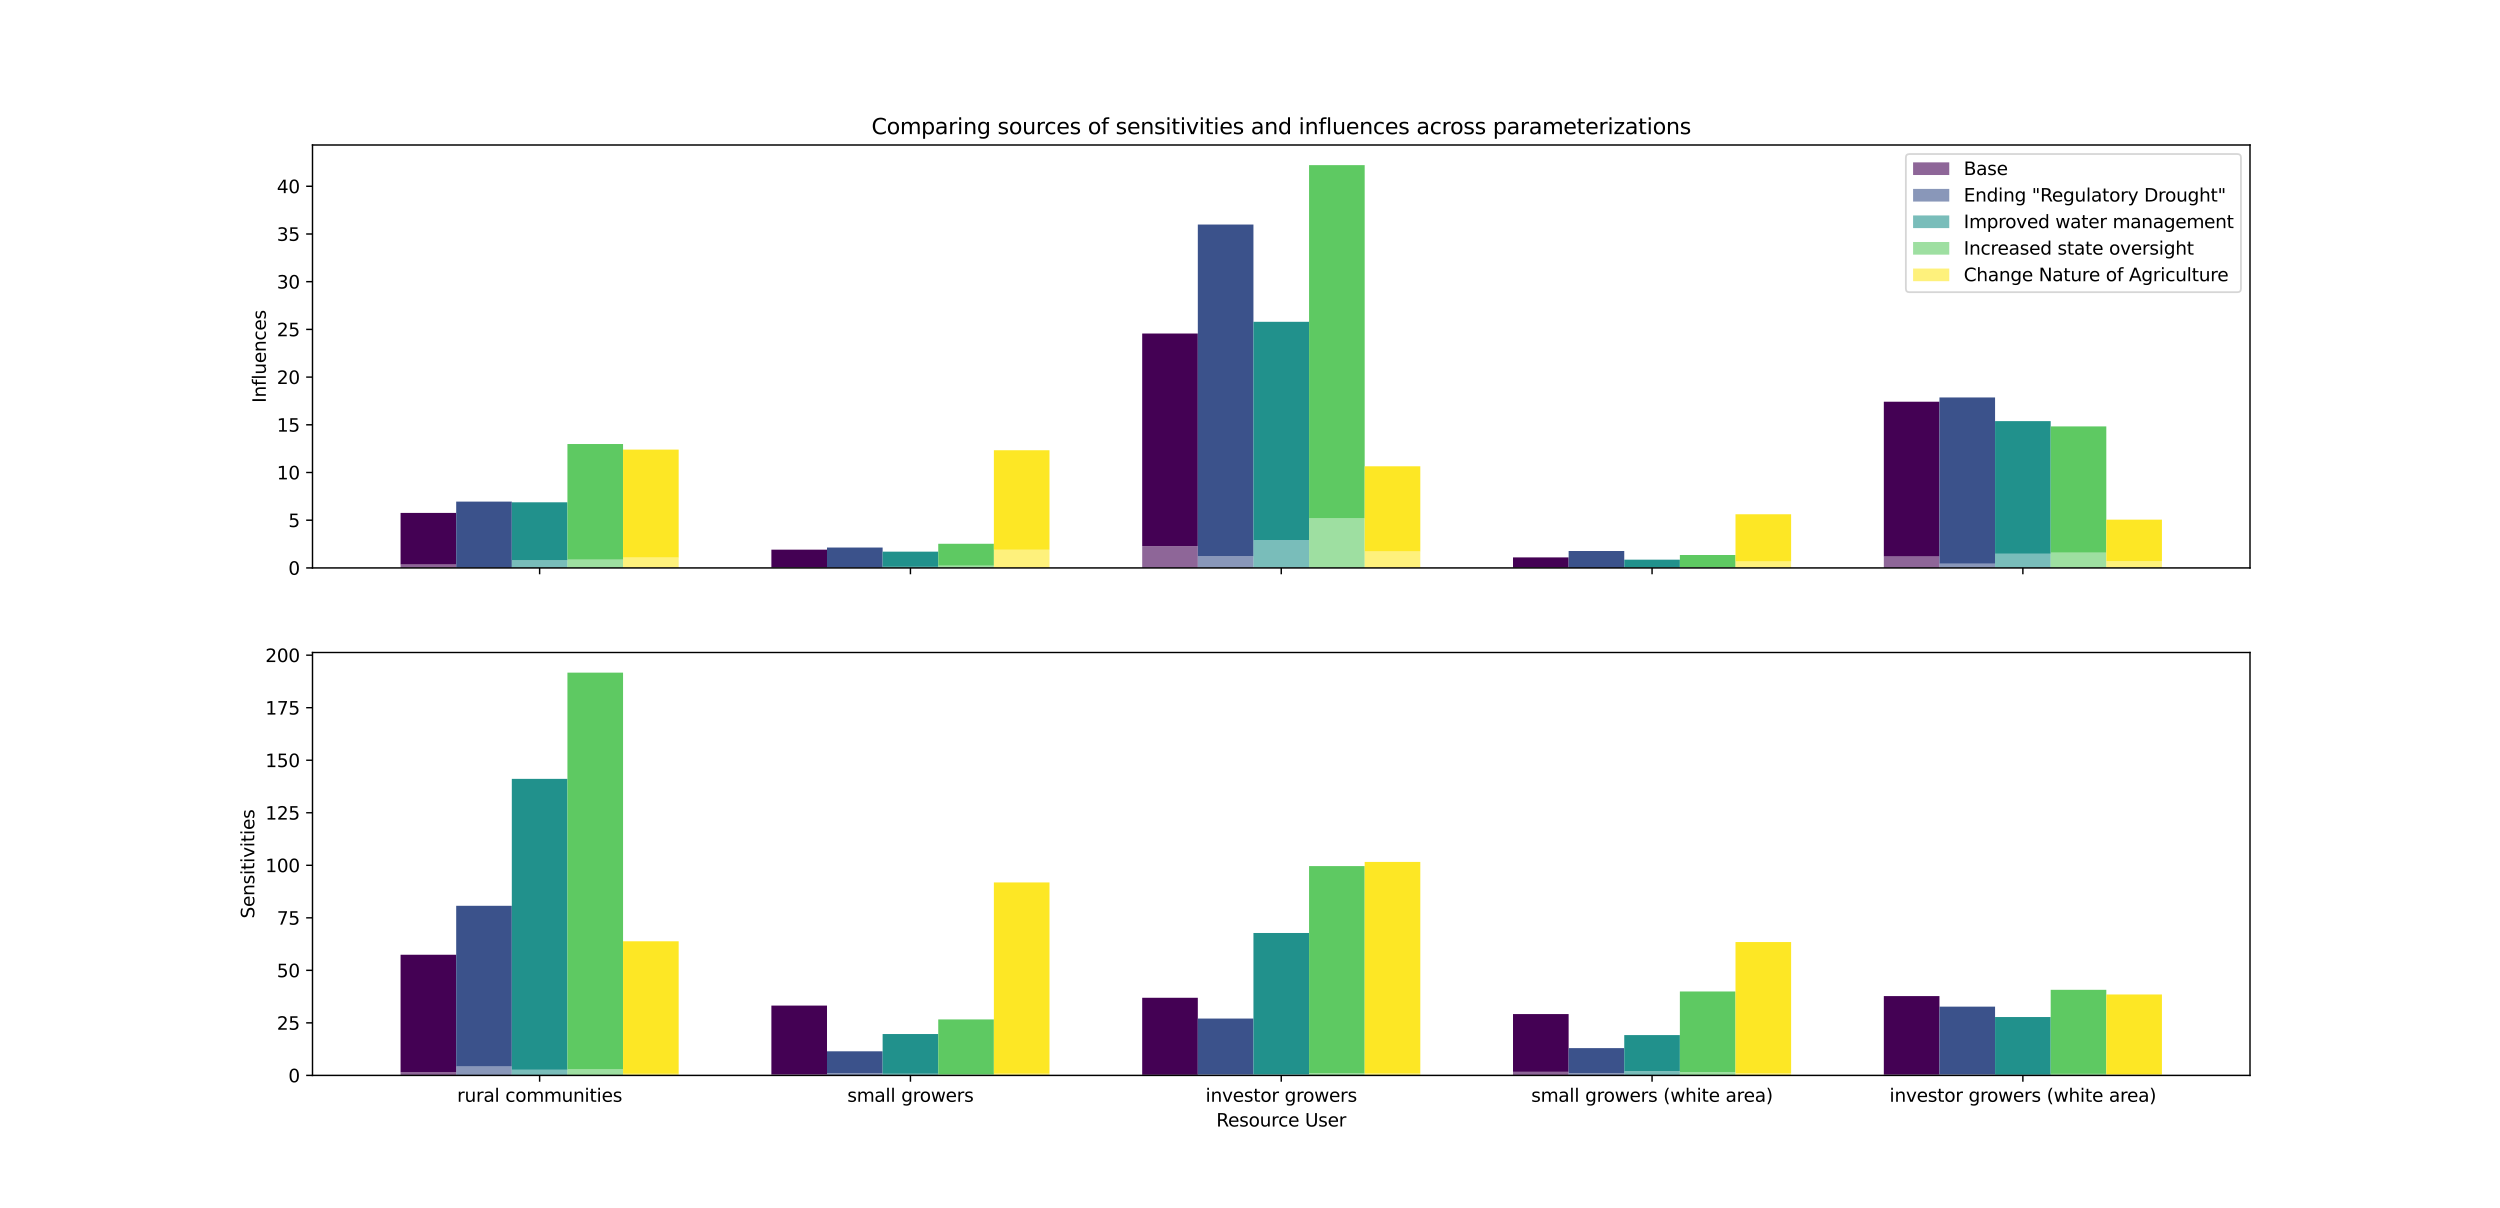 <?xml version="1.0" encoding="utf-8" standalone="no"?>
<!DOCTYPE svg PUBLIC "-//W3C//DTD SVG 1.1//EN"
  "http://www.w3.org/Graphics/SVG/1.1/DTD/svg11.dtd">
<svg xmlns:xlink="http://www.w3.org/1999/xlink" width="1382.4pt" height="668.16pt" viewBox="0 0 1382.4 668.16" xmlns="http://www.w3.org/2000/svg" version="1.1">
 <defs>
  <style type="text/css">*{stroke-linejoin: round; stroke-linecap: butt}</style>
 </defs>
 <g id="figure_1">
  <g id="patch_1">
   <path d="M 0 668.16 
L 1382.4 668.16 
L 1382.4 0 
L 0 0 
z
" style="fill: #ffffff"/>
  </g>
  <g id="axes_1">
   <g id="patch_2">
    <path d="M 172.8 314.035 
L 1244.16 314.035 
L 1244.16 80.179 
L 172.8 80.179 
z
" style="fill: #ffffff"/>
   </g>
   <g id="patch_3">
    <path d="M 221.498 314.035 
L 252.255 314.035 
L 252.255 312.161 
L 221.498 312.161 
z
" clip-path="url(#p54dbe2c143)" style="fill: #440154; fill-opacity: 0.6"/>
   </g>
   <g id="patch_4">
    <path d="M 426.543 314.035 
L 457.3 314.035 
L 457.3 313.557 
L 426.543 313.557 
z
" clip-path="url(#p54dbe2c143)" style="fill: #440154; fill-opacity: 0.6"/>
   </g>
   <g id="patch_5">
    <path d="M 631.588 314.035 
L 662.345 314.035 
L 662.345 301.988 
L 631.588 301.988 
z
" clip-path="url(#p54dbe2c143)" style="fill: #440154; fill-opacity: 0.6"/>
   </g>
   <g id="patch_6">
    <path d="M 836.633 314.035 
L 867.39 314.035 
L 867.39 313.872 
L 836.633 313.872 
z
" clip-path="url(#p54dbe2c143)" style="fill: #440154; fill-opacity: 0.6"/>
   </g>
   <g id="patch_7">
    <path d="M 1041.678 314.035 
L 1072.435 314.035 
L 1072.435 307.716 
L 1041.678 307.716 
z
" clip-path="url(#p54dbe2c143)" style="fill: #440154; fill-opacity: 0.6"/>
   </g>
   <g id="patch_8">
    <path d="M 221.498 312.161 
L 252.255 312.161 
L 252.255 283.621 
L 221.498 283.621 
z
" clip-path="url(#p54dbe2c143)" style="fill: #440154"/>
   </g>
   <g id="patch_9">
    <path d="M 426.543 313.557 
L 457.3 313.557 
L 457.3 303.928 
L 426.543 303.928 
z
" clip-path="url(#p54dbe2c143)" style="fill: #440154"/>
   </g>
   <g id="patch_10">
    <path d="M 631.588 301.988 
L 662.345 301.988 
L 662.345 184.424 
L 631.588 184.424 
z
" clip-path="url(#p54dbe2c143)" style="fill: #440154"/>
   </g>
   <g id="patch_11">
    <path d="M 836.633 313.872 
L 867.39 313.872 
L 867.39 308.217 
L 836.633 308.217 
z
" clip-path="url(#p54dbe2c143)" style="fill: #440154"/>
   </g>
   <g id="patch_12">
    <path d="M 1041.678 307.716 
L 1072.435 307.716 
L 1072.435 222.134 
L 1041.678 222.134 
z
" clip-path="url(#p54dbe2c143)" style="fill: #440154"/>
   </g>
   <g id="patch_13">
    <path d="M 252.255 314.035 
L 283.012 314.035 
L 283.012 313.939 
L 252.255 313.939 
z
" clip-path="url(#p54dbe2c143)" style="fill: #3b528b; fill-opacity: 0.6"/>
   </g>
   <g id="patch_14">
    <path d="M 457.3 314.035 
L 488.057 314.035 
L 488.057 313.875 
L 457.3 313.875 
z
" clip-path="url(#p54dbe2c143)" style="fill: #3b528b; fill-opacity: 0.6"/>
   </g>
   <g id="patch_15">
    <path d="M 662.345 314.035 
L 693.102 314.035 
L 693.102 307.653 
L 662.345 307.653 
z
" clip-path="url(#p54dbe2c143)" style="fill: #3b528b; fill-opacity: 0.6"/>
   </g>
   <g id="patch_16">
    <path d="M 867.39 314.035 
L 898.147 314.035 
L 898.147 314.005 
L 867.39 314.005 
z
" clip-path="url(#p54dbe2c143)" style="fill: #3b528b; fill-opacity: 0.6"/>
   </g>
   <g id="patch_17">
    <path d="M 1072.435 314.035 
L 1103.192 314.035 
L 1103.192 311.711 
L 1072.435 311.711 
z
" clip-path="url(#p54dbe2c143)" style="fill: #3b528b; fill-opacity: 0.6"/>
   </g>
   <g id="patch_18">
    <path d="M 252.255 313.939 
L 283.012 313.939 
L 283.012 277.371 
L 252.255 277.371 
z
" clip-path="url(#p54dbe2c143)" style="fill: #3b528b"/>
   </g>
   <g id="patch_19">
    <path d="M 457.3 313.875 
L 488.057 313.875 
L 488.057 302.747 
L 457.3 302.747 
z
" clip-path="url(#p54dbe2c143)" style="fill: #3b528b"/>
   </g>
   <g id="patch_20">
    <path d="M 662.345 307.653 
L 693.102 307.653 
L 693.102 124.158 
L 662.345 124.158 
z
" clip-path="url(#p54dbe2c143)" style="fill: #3b528b"/>
   </g>
   <g id="patch_21">
    <path d="M 867.39 314.005 
L 898.147 314.005 
L 898.147 304.669 
L 867.39 304.669 
z
" clip-path="url(#p54dbe2c143)" style="fill: #3b528b"/>
   </g>
   <g id="patch_22">
    <path d="M 1072.435 311.711 
L 1103.192 311.711 
L 1103.192 219.781 
L 1072.435 219.781 
z
" clip-path="url(#p54dbe2c143)" style="fill: #3b528b"/>
   </g>
   <g id="patch_23">
    <path d="M 283.012 314.035 
L 313.768 314.035 
L 313.768 309.872 
L 283.012 309.872 
z
" clip-path="url(#p54dbe2c143)" style="fill: #21918c; fill-opacity: 0.6"/>
   </g>
   <g id="patch_24">
    <path d="M 488.057 314.035 
L 518.813 314.035 
L 518.813 313.43 
L 488.057 313.43 
z
" clip-path="url(#p54dbe2c143)" style="fill: #21918c; fill-opacity: 0.6"/>
   </g>
   <g id="patch_25">
    <path d="M 693.102 314.035 
L 723.858 314.035 
L 723.858 298.758 
L 693.102 298.758 
z
" clip-path="url(#p54dbe2c143)" style="fill: #21918c; fill-opacity: 0.6"/>
   </g>
   <g id="patch_26">
    <path d="M 898.147 314.035 
L 928.903 314.035 
L 928.903 313.858 
L 898.147 313.858 
z
" clip-path="url(#p54dbe2c143)" style="fill: #21918c; fill-opacity: 0.6"/>
   </g>
   <g id="patch_27">
    <path d="M 1103.192 314.035 
L 1133.948 314.035 
L 1133.948 306.214 
L 1103.192 306.214 
z
" clip-path="url(#p54dbe2c143)" style="fill: #21918c; fill-opacity: 0.6"/>
   </g>
   <g id="patch_28">
    <path d="M 283.012 309.872 
L 313.768 309.872 
L 313.768 277.751 
L 283.012 277.751 
z
" clip-path="url(#p54dbe2c143)" style="fill: #21918c"/>
   </g>
   <g id="patch_29">
    <path d="M 488.057 313.43 
L 518.813 313.43 
L 518.813 305.041 
L 488.057 305.041 
z
" clip-path="url(#p54dbe2c143)" style="fill: #21918c"/>
   </g>
   <g id="patch_30">
    <path d="M 693.102 298.758 
L 723.858 298.758 
L 723.858 177.945 
L 693.102 177.945 
z
" clip-path="url(#p54dbe2c143)" style="fill: #21918c"/>
   </g>
   <g id="patch_31">
    <path d="M 898.147 313.858 
L 928.903 313.858 
L 928.903 309.474 
L 898.147 309.474 
z
" clip-path="url(#p54dbe2c143)" style="fill: #21918c"/>
   </g>
   <g id="patch_32">
    <path d="M 1103.192 306.214 
L 1133.948 306.214 
L 1133.948 232.864 
L 1103.192 232.864 
z
" clip-path="url(#p54dbe2c143)" style="fill: #21918c"/>
   </g>
   <g id="patch_33">
    <path d="M 313.768 314.035 
L 344.525 314.035 
L 344.525 309.463 
L 313.768 309.463 
z
" clip-path="url(#p54dbe2c143)" style="fill: #5ec962; fill-opacity: 0.6"/>
   </g>
   <g id="patch_34">
    <path d="M 518.813 314.035 
L 549.57 314.035 
L 549.57 312.817 
L 518.813 312.817 
z
" clip-path="url(#p54dbe2c143)" style="fill: #5ec962; fill-opacity: 0.6"/>
   </g>
   <g id="patch_35">
    <path d="M 723.858 314.035 
L 754.615 314.035 
L 754.615 286.631 
L 723.858 286.631 
z
" clip-path="url(#p54dbe2c143)" style="fill: #5ec962; fill-opacity: 0.6"/>
   </g>
   <g id="patch_36">
    <path d="M 928.903 314.035 
L 959.66 314.035 
L 959.66 313.639 
L 928.903 313.639 
z
" clip-path="url(#p54dbe2c143)" style="fill: #5ec962; fill-opacity: 0.6"/>
   </g>
   <g id="patch_37">
    <path d="M 1133.948 314.035 
L 1164.705 314.035 
L 1164.705 305.61 
L 1133.948 305.61 
z
" clip-path="url(#p54dbe2c143)" style="fill: #5ec962; fill-opacity: 0.6"/>
   </g>
   <g id="patch_38">
    <path d="M 313.768 309.463 
L 344.525 309.463 
L 344.525 245.526 
L 313.768 245.526 
z
" clip-path="url(#p54dbe2c143)" style="fill: #5ec962"/>
   </g>
   <g id="patch_39">
    <path d="M 518.813 312.817 
L 549.57 312.817 
L 549.57 300.684 
L 518.813 300.684 
z
" clip-path="url(#p54dbe2c143)" style="fill: #5ec962"/>
   </g>
   <g id="patch_40">
    <path d="M 723.858 286.631 
L 754.615 286.631 
L 754.615 91.315 
L 723.858 91.315 
z
" clip-path="url(#p54dbe2c143)" style="fill: #5ec962"/>
   </g>
   <g id="patch_41">
    <path d="M 928.903 313.639 
L 959.66 313.639 
L 959.66 306.888 
L 928.903 306.888 
z
" clip-path="url(#p54dbe2c143)" style="fill: #5ec962"/>
   </g>
   <g id="patch_42">
    <path d="M 1133.948 305.61 
L 1164.705 305.61 
L 1164.705 235.789 
L 1133.948 235.789 
z
" clip-path="url(#p54dbe2c143)" style="fill: #5ec962"/>
   </g>
   <g id="patch_43">
    <path d="M 344.525 314.035 
L 375.282 314.035 
L 375.282 308.313 
L 344.525 308.313 
z
" clip-path="url(#p54dbe2c143)" style="fill: #fde725; fill-opacity: 0.6"/>
   </g>
   <g id="patch_44">
    <path d="M 549.57 314.035 
L 580.327 314.035 
L 580.327 303.998 
L 549.57 303.998 
z
" clip-path="url(#p54dbe2c143)" style="fill: #fde725; fill-opacity: 0.6"/>
   </g>
   <g id="patch_45">
    <path d="M 754.615 314.035 
L 785.372 314.035 
L 785.372 304.969 
L 754.615 304.969 
z
" clip-path="url(#p54dbe2c143)" style="fill: #fde725; fill-opacity: 0.6"/>
   </g>
   <g id="patch_46">
    <path d="M 959.66 314.035 
L 990.417 314.035 
L 990.417 310.507 
L 959.66 310.507 
z
" clip-path="url(#p54dbe2c143)" style="fill: #fde725; fill-opacity: 0.6"/>
   </g>
   <g id="patch_47">
    <path d="M 1164.705 314.035 
L 1195.462 314.035 
L 1195.462 310.421 
L 1164.705 310.421 
z
" clip-path="url(#p54dbe2c143)" style="fill: #fde725; fill-opacity: 0.6"/>
   </g>
   <g id="patch_48">
    <path d="M 344.525 308.313 
L 375.282 308.313 
L 375.282 248.611 
L 344.525 248.611 
z
" clip-path="url(#p54dbe2c143)" style="fill: #fde725"/>
   </g>
   <g id="patch_49">
    <path d="M 549.57 303.998 
L 580.327 303.998 
L 580.327 248.967 
L 549.57 248.967 
z
" clip-path="url(#p54dbe2c143)" style="fill: #fde725"/>
   </g>
   <g id="patch_50">
    <path d="M 754.615 304.969 
L 785.372 304.969 
L 785.372 257.834 
L 754.615 257.834 
z
" clip-path="url(#p54dbe2c143)" style="fill: #fde725"/>
   </g>
   <g id="patch_51">
    <path d="M 959.66 310.507 
L 990.417 310.507 
L 990.417 284.366 
L 959.66 284.366 
z
" clip-path="url(#p54dbe2c143)" style="fill: #fde725"/>
   </g>
   <g id="patch_52">
    <path d="M 1164.705 310.421 
L 1195.462 310.421 
L 1195.462 287.348 
L 1164.705 287.348 
z
" clip-path="url(#p54dbe2c143)" style="fill: #fde725"/>
   </g>
   <g id="matplotlib.axis_1">
    <g id="xtick_1">
     <g id="line2d_1">
      <defs>
       <path id="meed7341d6b" d="M 0 0 
L 0 3.5 
" style="stroke: #000000; stroke-width: 0.8"/>
      </defs>
      <g>
       <use xlink:href="#meed7341d6b" x="298.39" y="314.035" style="stroke: #000000; stroke-width: 0.8"/>
      </g>
     </g>
    </g>
    <g id="xtick_2">
     <g id="line2d_2">
      <g>
       <use xlink:href="#meed7341d6b" x="503.435" y="314.035" style="stroke: #000000; stroke-width: 0.8"/>
      </g>
     </g>
    </g>
    <g id="xtick_3">
     <g id="line2d_3">
      <g>
       <use xlink:href="#meed7341d6b" x="708.48" y="314.035" style="stroke: #000000; stroke-width: 0.8"/>
      </g>
     </g>
    </g>
    <g id="xtick_4">
     <g id="line2d_4">
      <g>
       <use xlink:href="#meed7341d6b" x="913.525" y="314.035" style="stroke: #000000; stroke-width: 0.8"/>
      </g>
     </g>
    </g>
    <g id="xtick_5">
     <g id="line2d_5">
      <g>
       <use xlink:href="#meed7341d6b" x="1118.57" y="314.035" style="stroke: #000000; stroke-width: 0.8"/>
      </g>
     </g>
    </g>
   </g>
   <g id="matplotlib.axis_2">
    <g id="ytick_1">
     <g id="line2d_6">
      <defs>
       <path id="mf47eb9365f" d="M 0 0 
L -3.5 0 
" style="stroke: #000000; stroke-width: 0.8"/>
      </defs>
      <g>
       <use xlink:href="#mf47eb9365f" x="172.8" y="314.035" style="stroke: #000000; stroke-width: 0.8"/>
      </g>
     </g>
     <g id="text_1">
      <!-- 0 -->
      <g transform="translate(159.438 317.834)scale(0.1 -0.1)">
       <defs>
        <path id="DejaVuSans-30" d="M 2034 4250 
Q 1547 4250 1301 3770 
Q 1056 3291 1056 2328 
Q 1056 1369 1301 889 
Q 1547 409 2034 409 
Q 2525 409 2770 889 
Q 3016 1369 3016 2328 
Q 3016 3291 2770 3770 
Q 2525 4250 2034 4250 
z
M 2034 4750 
Q 2819 4750 3233 4129 
Q 3647 3509 3647 2328 
Q 3647 1150 3233 529 
Q 2819 -91 2034 -91 
Q 1250 -91 836 529 
Q 422 1150 422 2328 
Q 422 3509 836 4129 
Q 1250 4750 2034 4750 
z
" transform="scale(0.016)"/>
       </defs>
       <use xlink:href="#DejaVuSans-30"/>
      </g>
     </g>
    </g>
    <g id="ytick_2">
     <g id="line2d_7">
      <g>
       <use xlink:href="#mf47eb9365f" x="172.8" y="287.657" style="stroke: #000000; stroke-width: 0.8"/>
      </g>
     </g>
     <g id="text_2">
      <!-- 5 -->
      <g transform="translate(159.438 291.456)scale(0.1 -0.1)">
       <defs>
        <path id="DejaVuSans-35" d="M 691 4666 
L 3169 4666 
L 3169 4134 
L 1269 4134 
L 1269 2991 
Q 1406 3038 1543 3061 
Q 1681 3084 1819 3084 
Q 2600 3084 3056 2656 
Q 3513 2228 3513 1497 
Q 3513 744 3044 326 
Q 2575 -91 1722 -91 
Q 1428 -91 1123 -41 
Q 819 9 494 109 
L 494 744 
Q 775 591 1075 516 
Q 1375 441 1709 441 
Q 2250 441 2565 725 
Q 2881 1009 2881 1497 
Q 2881 1984 2565 2268 
Q 2250 2553 1709 2553 
Q 1456 2553 1204 2497 
Q 953 2441 691 2322 
L 691 4666 
z
" transform="scale(0.016)"/>
       </defs>
       <use xlink:href="#DejaVuSans-35"/>
      </g>
     </g>
    </g>
    <g id="ytick_3">
     <g id="line2d_8">
      <g>
       <use xlink:href="#mf47eb9365f" x="172.8" y="261.278" style="stroke: #000000; stroke-width: 0.8"/>
      </g>
     </g>
     <g id="text_3">
      <!-- 10 -->
      <g transform="translate(153.075 265.077)scale(0.1 -0.1)">
       <defs>
        <path id="DejaVuSans-31" d="M 794 531 
L 1825 531 
L 1825 4091 
L 703 3866 
L 703 4441 
L 1819 4666 
L 2450 4666 
L 2450 531 
L 3481 531 
L 3481 0 
L 794 0 
L 794 531 
z
" transform="scale(0.016)"/>
       </defs>
       <use xlink:href="#DejaVuSans-31"/>
       <use xlink:href="#DejaVuSans-30" x="63.623"/>
      </g>
     </g>
    </g>
    <g id="ytick_4">
     <g id="line2d_9">
      <g>
       <use xlink:href="#mf47eb9365f" x="172.8" y="234.899" style="stroke: #000000; stroke-width: 0.8"/>
      </g>
     </g>
     <g id="text_4">
      <!-- 15 -->
      <g transform="translate(153.075 238.698)scale(0.1 -0.1)">
       <use xlink:href="#DejaVuSans-31"/>
       <use xlink:href="#DejaVuSans-35" x="63.623"/>
      </g>
     </g>
    </g>
    <g id="ytick_5">
     <g id="line2d_10">
      <g>
       <use xlink:href="#mf47eb9365f" x="172.8" y="208.521" style="stroke: #000000; stroke-width: 0.8"/>
      </g>
     </g>
     <g id="text_5">
      <!-- 20 -->
      <g transform="translate(153.075 212.32)scale(0.1 -0.1)">
       <defs>
        <path id="DejaVuSans-32" d="M 1228 531 
L 3431 531 
L 3431 0 
L 469 0 
L 469 531 
Q 828 903 1448 1529 
Q 2069 2156 2228 2338 
Q 2531 2678 2651 2914 
Q 2772 3150 2772 3378 
Q 2772 3750 2511 3984 
Q 2250 4219 1831 4219 
Q 1534 4219 1204 4116 
Q 875 4013 500 3803 
L 500 4441 
Q 881 4594 1212 4672 
Q 1544 4750 1819 4750 
Q 2544 4750 2975 4387 
Q 3406 4025 3406 3419 
Q 3406 3131 3298 2873 
Q 3191 2616 2906 2266 
Q 2828 2175 2409 1742 
Q 1991 1309 1228 531 
z
" transform="scale(0.016)"/>
       </defs>
       <use xlink:href="#DejaVuSans-32"/>
       <use xlink:href="#DejaVuSans-30" x="63.623"/>
      </g>
     </g>
    </g>
    <g id="ytick_6">
     <g id="line2d_11">
      <g>
       <use xlink:href="#mf47eb9365f" x="172.8" y="182.142" style="stroke: #000000; stroke-width: 0.8"/>
      </g>
     </g>
     <g id="text_6">
      <!-- 25 -->
      <g transform="translate(153.075 185.941)scale(0.1 -0.1)">
       <use xlink:href="#DejaVuSans-32"/>
       <use xlink:href="#DejaVuSans-35" x="63.623"/>
      </g>
     </g>
    </g>
    <g id="ytick_7">
     <g id="line2d_12">
      <g>
       <use xlink:href="#mf47eb9365f" x="172.8" y="155.763" style="stroke: #000000; stroke-width: 0.8"/>
      </g>
     </g>
     <g id="text_7">
      <!-- 30 -->
      <g transform="translate(153.075 159.563)scale(0.1 -0.1)">
       <defs>
        <path id="DejaVuSans-33" d="M 2597 2516 
Q 3050 2419 3304 2112 
Q 3559 1806 3559 1356 
Q 3559 666 3084 287 
Q 2609 -91 1734 -91 
Q 1441 -91 1130 -33 
Q 819 25 488 141 
L 488 750 
Q 750 597 1062 519 
Q 1375 441 1716 441 
Q 2309 441 2620 675 
Q 2931 909 2931 1356 
Q 2931 1769 2642 2001 
Q 2353 2234 1838 2234 
L 1294 2234 
L 1294 2753 
L 1863 2753 
Q 2328 2753 2575 2939 
Q 2822 3125 2822 3475 
Q 2822 3834 2567 4026 
Q 2313 4219 1838 4219 
Q 1578 4219 1281 4162 
Q 984 4106 628 3988 
L 628 4550 
Q 988 4650 1302 4700 
Q 1616 4750 1894 4750 
Q 2613 4750 3031 4423 
Q 3450 4097 3450 3541 
Q 3450 3153 3228 2886 
Q 3006 2619 2597 2516 
z
" transform="scale(0.016)"/>
       </defs>
       <use xlink:href="#DejaVuSans-33"/>
       <use xlink:href="#DejaVuSans-30" x="63.623"/>
      </g>
     </g>
    </g>
    <g id="ytick_8">
     <g id="line2d_13">
      <g>
       <use xlink:href="#mf47eb9365f" x="172.8" y="129.385" style="stroke: #000000; stroke-width: 0.8"/>
      </g>
     </g>
     <g id="text_8">
      <!-- 35 -->
      <g transform="translate(153.075 133.184)scale(0.1 -0.1)">
       <use xlink:href="#DejaVuSans-33"/>
       <use xlink:href="#DejaVuSans-35" x="63.623"/>
      </g>
     </g>
    </g>
    <g id="ytick_9">
     <g id="line2d_14">
      <g>
       <use xlink:href="#mf47eb9365f" x="172.8" y="103.006" style="stroke: #000000; stroke-width: 0.8"/>
      </g>
     </g>
     <g id="text_9">
      <!-- 40 -->
      <g transform="translate(153.075 106.805)scale(0.1 -0.1)">
       <defs>
        <path id="DejaVuSans-34" d="M 2419 4116 
L 825 1625 
L 2419 1625 
L 2419 4116 
z
M 2253 4666 
L 3047 4666 
L 3047 1625 
L 3713 1625 
L 3713 1100 
L 3047 1100 
L 3047 0 
L 2419 0 
L 2419 1100 
L 313 1100 
L 313 1709 
L 2253 4666 
z
" transform="scale(0.016)"/>
       </defs>
       <use xlink:href="#DejaVuSans-34"/>
       <use xlink:href="#DejaVuSans-30" x="63.623"/>
      </g>
     </g>
    </g>
    <g id="text_10">
     <!-- Influences -->
     <g transform="translate(146.995 222.745)rotate(-90)scale(0.1 -0.1)">
      <defs>
       <path id="DejaVuSans-49" d="M 628 4666 
L 1259 4666 
L 1259 0 
L 628 0 
L 628 4666 
z
" transform="scale(0.016)"/>
       <path id="DejaVuSans-6e" d="M 3513 2113 
L 3513 0 
L 2938 0 
L 2938 2094 
Q 2938 2591 2744 2837 
Q 2550 3084 2163 3084 
Q 1697 3084 1428 2787 
Q 1159 2491 1159 1978 
L 1159 0 
L 581 0 
L 581 3500 
L 1159 3500 
L 1159 2956 
Q 1366 3272 1645 3428 
Q 1925 3584 2291 3584 
Q 2894 3584 3203 3211 
Q 3513 2838 3513 2113 
z
" transform="scale(0.016)"/>
       <path id="DejaVuSans-66" d="M 2375 4863 
L 2375 4384 
L 1825 4384 
Q 1516 4384 1395 4259 
Q 1275 4134 1275 3809 
L 1275 3500 
L 2222 3500 
L 2222 3053 
L 1275 3053 
L 1275 0 
L 697 0 
L 697 3053 
L 147 3053 
L 147 3500 
L 697 3500 
L 697 3744 
Q 697 4328 969 4595 
Q 1241 4863 1831 4863 
L 2375 4863 
z
" transform="scale(0.016)"/>
       <path id="DejaVuSans-6c" d="M 603 4863 
L 1178 4863 
L 1178 0 
L 603 0 
L 603 4863 
z
" transform="scale(0.016)"/>
       <path id="DejaVuSans-75" d="M 544 1381 
L 544 3500 
L 1119 3500 
L 1119 1403 
Q 1119 906 1312 657 
Q 1506 409 1894 409 
Q 2359 409 2629 706 
Q 2900 1003 2900 1516 
L 2900 3500 
L 3475 3500 
L 3475 0 
L 2900 0 
L 2900 538 
Q 2691 219 2414 64 
Q 2138 -91 1772 -91 
Q 1169 -91 856 284 
Q 544 659 544 1381 
z
M 1991 3584 
L 1991 3584 
z
" transform="scale(0.016)"/>
       <path id="DejaVuSans-65" d="M 3597 1894 
L 3597 1613 
L 953 1613 
Q 991 1019 1311 708 
Q 1631 397 2203 397 
Q 2534 397 2845 478 
Q 3156 559 3463 722 
L 3463 178 
Q 3153 47 2828 -22 
Q 2503 -91 2169 -91 
Q 1331 -91 842 396 
Q 353 884 353 1716 
Q 353 2575 817 3079 
Q 1281 3584 2069 3584 
Q 2775 3584 3186 3129 
Q 3597 2675 3597 1894 
z
M 3022 2063 
Q 3016 2534 2758 2815 
Q 2500 3097 2075 3097 
Q 1594 3097 1305 2825 
Q 1016 2553 972 2059 
L 3022 2063 
z
" transform="scale(0.016)"/>
       <path id="DejaVuSans-63" d="M 3122 3366 
L 3122 2828 
Q 2878 2963 2633 3030 
Q 2388 3097 2138 3097 
Q 1578 3097 1268 2742 
Q 959 2388 959 1747 
Q 959 1106 1268 751 
Q 1578 397 2138 397 
Q 2388 397 2633 464 
Q 2878 531 3122 666 
L 3122 134 
Q 2881 22 2623 -34 
Q 2366 -91 2075 -91 
Q 1284 -91 818 406 
Q 353 903 353 1747 
Q 353 2603 823 3093 
Q 1294 3584 2113 3584 
Q 2378 3584 2631 3529 
Q 2884 3475 3122 3366 
z
" transform="scale(0.016)"/>
       <path id="DejaVuSans-73" d="M 2834 3397 
L 2834 2853 
Q 2591 2978 2328 3040 
Q 2066 3103 1784 3103 
Q 1356 3103 1142 2972 
Q 928 2841 928 2578 
Q 928 2378 1081 2264 
Q 1234 2150 1697 2047 
L 1894 2003 
Q 2506 1872 2764 1633 
Q 3022 1394 3022 966 
Q 3022 478 2636 193 
Q 2250 -91 1575 -91 
Q 1294 -91 989 -36 
Q 684 19 347 128 
L 347 722 
Q 666 556 975 473 
Q 1284 391 1588 391 
Q 1994 391 2212 530 
Q 2431 669 2431 922 
Q 2431 1156 2273 1281 
Q 2116 1406 1581 1522 
L 1381 1569 
Q 847 1681 609 1914 
Q 372 2147 372 2553 
Q 372 3047 722 3315 
Q 1072 3584 1716 3584 
Q 2034 3584 2315 3537 
Q 2597 3491 2834 3397 
z
" transform="scale(0.016)"/>
      </defs>
      <use xlink:href="#DejaVuSans-49"/>
      <use xlink:href="#DejaVuSans-6e" x="29.492"/>
      <use xlink:href="#DejaVuSans-66" x="92.871"/>
      <use xlink:href="#DejaVuSans-6c" x="128.076"/>
      <use xlink:href="#DejaVuSans-75" x="155.859"/>
      <use xlink:href="#DejaVuSans-65" x="219.238"/>
      <use xlink:href="#DejaVuSans-6e" x="280.762"/>
      <use xlink:href="#DejaVuSans-63" x="344.141"/>
      <use xlink:href="#DejaVuSans-65" x="399.121"/>
      <use xlink:href="#DejaVuSans-73" x="460.645"/>
     </g>
    </g>
   </g>
   <g id="patch_53">
    <path d="M 172.8 314.035 
L 172.8 80.179 
" style="fill: none; stroke: #000000; stroke-width: 0.8; stroke-linejoin: miter; stroke-linecap: square"/>
   </g>
   <g id="patch_54">
    <path d="M 1244.16 314.035 
L 1244.16 80.179 
" style="fill: none; stroke: #000000; stroke-width: 0.8; stroke-linejoin: miter; stroke-linecap: square"/>
   </g>
   <g id="patch_55">
    <path d="M 172.8 314.035 
L 1244.16 314.035 
" style="fill: none; stroke: #000000; stroke-width: 0.8; stroke-linejoin: miter; stroke-linecap: square"/>
   </g>
   <g id="patch_56">
    <path d="M 172.8 80.179 
L 1244.16 80.179 
" style="fill: none; stroke: #000000; stroke-width: 0.8; stroke-linejoin: miter; stroke-linecap: square"/>
   </g>
   <g id="text_11">
    <!-- Comparing sources of sensitivities and influences across parameterizations -->
    <g transform="translate(481.911 74.179)scale(0.12 -0.12)">
     <defs>
      <path id="DejaVuSans-43" d="M 4122 4306 
L 4122 3641 
Q 3803 3938 3442 4084 
Q 3081 4231 2675 4231 
Q 1875 4231 1450 3742 
Q 1025 3253 1025 2328 
Q 1025 1406 1450 917 
Q 1875 428 2675 428 
Q 3081 428 3442 575 
Q 3803 722 4122 1019 
L 4122 359 
Q 3791 134 3420 21 
Q 3050 -91 2638 -91 
Q 1578 -91 968 557 
Q 359 1206 359 2328 
Q 359 3453 968 4101 
Q 1578 4750 2638 4750 
Q 3056 4750 3426 4639 
Q 3797 4528 4122 4306 
z
" transform="scale(0.016)"/>
      <path id="DejaVuSans-6f" d="M 1959 3097 
Q 1497 3097 1228 2736 
Q 959 2375 959 1747 
Q 959 1119 1226 758 
Q 1494 397 1959 397 
Q 2419 397 2687 759 
Q 2956 1122 2956 1747 
Q 2956 2369 2687 2733 
Q 2419 3097 1959 3097 
z
M 1959 3584 
Q 2709 3584 3137 3096 
Q 3566 2609 3566 1747 
Q 3566 888 3137 398 
Q 2709 -91 1959 -91 
Q 1206 -91 779 398 
Q 353 888 353 1747 
Q 353 2609 779 3096 
Q 1206 3584 1959 3584 
z
" transform="scale(0.016)"/>
      <path id="DejaVuSans-6d" d="M 3328 2828 
Q 3544 3216 3844 3400 
Q 4144 3584 4550 3584 
Q 5097 3584 5394 3201 
Q 5691 2819 5691 2113 
L 5691 0 
L 5113 0 
L 5113 2094 
Q 5113 2597 4934 2840 
Q 4756 3084 4391 3084 
Q 3944 3084 3684 2787 
Q 3425 2491 3425 1978 
L 3425 0 
L 2847 0 
L 2847 2094 
Q 2847 2600 2669 2842 
Q 2491 3084 2119 3084 
Q 1678 3084 1418 2786 
Q 1159 2488 1159 1978 
L 1159 0 
L 581 0 
L 581 3500 
L 1159 3500 
L 1159 2956 
Q 1356 3278 1631 3431 
Q 1906 3584 2284 3584 
Q 2666 3584 2933 3390 
Q 3200 3197 3328 2828 
z
" transform="scale(0.016)"/>
      <path id="DejaVuSans-70" d="M 1159 525 
L 1159 -1331 
L 581 -1331 
L 581 3500 
L 1159 3500 
L 1159 2969 
Q 1341 3281 1617 3432 
Q 1894 3584 2278 3584 
Q 2916 3584 3314 3078 
Q 3713 2572 3713 1747 
Q 3713 922 3314 415 
Q 2916 -91 2278 -91 
Q 1894 -91 1617 61 
Q 1341 213 1159 525 
z
M 3116 1747 
Q 3116 2381 2855 2742 
Q 2594 3103 2138 3103 
Q 1681 3103 1420 2742 
Q 1159 2381 1159 1747 
Q 1159 1113 1420 752 
Q 1681 391 2138 391 
Q 2594 391 2855 752 
Q 3116 1113 3116 1747 
z
" transform="scale(0.016)"/>
      <path id="DejaVuSans-61" d="M 2194 1759 
Q 1497 1759 1228 1600 
Q 959 1441 959 1056 
Q 959 750 1161 570 
Q 1363 391 1709 391 
Q 2188 391 2477 730 
Q 2766 1069 2766 1631 
L 2766 1759 
L 2194 1759 
z
M 3341 1997 
L 3341 0 
L 2766 0 
L 2766 531 
Q 2569 213 2275 61 
Q 1981 -91 1556 -91 
Q 1019 -91 701 211 
Q 384 513 384 1019 
Q 384 1609 779 1909 
Q 1175 2209 1959 2209 
L 2766 2209 
L 2766 2266 
Q 2766 2663 2505 2880 
Q 2244 3097 1772 3097 
Q 1472 3097 1187 3025 
Q 903 2953 641 2809 
L 641 3341 
Q 956 3463 1253 3523 
Q 1550 3584 1831 3584 
Q 2591 3584 2966 3190 
Q 3341 2797 3341 1997 
z
" transform="scale(0.016)"/>
      <path id="DejaVuSans-72" d="M 2631 2963 
Q 2534 3019 2420 3045 
Q 2306 3072 2169 3072 
Q 1681 3072 1420 2755 
Q 1159 2438 1159 1844 
L 1159 0 
L 581 0 
L 581 3500 
L 1159 3500 
L 1159 2956 
Q 1341 3275 1631 3429 
Q 1922 3584 2338 3584 
Q 2397 3584 2469 3576 
Q 2541 3569 2628 3553 
L 2631 2963 
z
" transform="scale(0.016)"/>
      <path id="DejaVuSans-69" d="M 603 3500 
L 1178 3500 
L 1178 0 
L 603 0 
L 603 3500 
z
M 603 4863 
L 1178 4863 
L 1178 4134 
L 603 4134 
L 603 4863 
z
" transform="scale(0.016)"/>
      <path id="DejaVuSans-67" d="M 2906 1791 
Q 2906 2416 2648 2759 
Q 2391 3103 1925 3103 
Q 1463 3103 1205 2759 
Q 947 2416 947 1791 
Q 947 1169 1205 825 
Q 1463 481 1925 481 
Q 2391 481 2648 825 
Q 2906 1169 2906 1791 
z
M 3481 434 
Q 3481 -459 3084 -895 
Q 2688 -1331 1869 -1331 
Q 1566 -1331 1297 -1286 
Q 1028 -1241 775 -1147 
L 775 -588 
Q 1028 -725 1275 -790 
Q 1522 -856 1778 -856 
Q 2344 -856 2625 -561 
Q 2906 -266 2906 331 
L 2906 616 
Q 2728 306 2450 153 
Q 2172 0 1784 0 
Q 1141 0 747 490 
Q 353 981 353 1791 
Q 353 2603 747 3093 
Q 1141 3584 1784 3584 
Q 2172 3584 2450 3431 
Q 2728 3278 2906 2969 
L 2906 3500 
L 3481 3500 
L 3481 434 
z
" transform="scale(0.016)"/>
      <path id="DejaVuSans-20" transform="scale(0.016)"/>
      <path id="DejaVuSans-74" d="M 1172 4494 
L 1172 3500 
L 2356 3500 
L 2356 3053 
L 1172 3053 
L 1172 1153 
Q 1172 725 1289 603 
Q 1406 481 1766 481 
L 2356 481 
L 2356 0 
L 1766 0 
Q 1100 0 847 248 
Q 594 497 594 1153 
L 594 3053 
L 172 3053 
L 172 3500 
L 594 3500 
L 594 4494 
L 1172 4494 
z
" transform="scale(0.016)"/>
      <path id="DejaVuSans-76" d="M 191 3500 
L 800 3500 
L 1894 563 
L 2988 3500 
L 3597 3500 
L 2284 0 
L 1503 0 
L 191 3500 
z
" transform="scale(0.016)"/>
      <path id="DejaVuSans-64" d="M 2906 2969 
L 2906 4863 
L 3481 4863 
L 3481 0 
L 2906 0 
L 2906 525 
Q 2725 213 2448 61 
Q 2172 -91 1784 -91 
Q 1150 -91 751 415 
Q 353 922 353 1747 
Q 353 2572 751 3078 
Q 1150 3584 1784 3584 
Q 2172 3584 2448 3432 
Q 2725 3281 2906 2969 
z
M 947 1747 
Q 947 1113 1208 752 
Q 1469 391 1925 391 
Q 2381 391 2643 752 
Q 2906 1113 2906 1747 
Q 2906 2381 2643 2742 
Q 2381 3103 1925 3103 
Q 1469 3103 1208 2742 
Q 947 2381 947 1747 
z
" transform="scale(0.016)"/>
      <path id="DejaVuSans-7a" d="M 353 3500 
L 3084 3500 
L 3084 2975 
L 922 459 
L 3084 459 
L 3084 0 
L 275 0 
L 275 525 
L 2438 3041 
L 353 3041 
L 353 3500 
z
" transform="scale(0.016)"/>
     </defs>
     <use xlink:href="#DejaVuSans-43"/>
     <use xlink:href="#DejaVuSans-6f" x="69.824"/>
     <use xlink:href="#DejaVuSans-6d" x="131.006"/>
     <use xlink:href="#DejaVuSans-70" x="228.418"/>
     <use xlink:href="#DejaVuSans-61" x="291.895"/>
     <use xlink:href="#DejaVuSans-72" x="353.174"/>
     <use xlink:href="#DejaVuSans-69" x="394.287"/>
     <use xlink:href="#DejaVuSans-6e" x="422.07"/>
     <use xlink:href="#DejaVuSans-67" x="485.449"/>
     <use xlink:href="#DejaVuSans-20" x="548.926"/>
     <use xlink:href="#DejaVuSans-73" x="580.713"/>
     <use xlink:href="#DejaVuSans-6f" x="632.812"/>
     <use xlink:href="#DejaVuSans-75" x="693.994"/>
     <use xlink:href="#DejaVuSans-72" x="757.373"/>
     <use xlink:href="#DejaVuSans-63" x="796.236"/>
     <use xlink:href="#DejaVuSans-65" x="851.217"/>
     <use xlink:href="#DejaVuSans-73" x="912.74"/>
     <use xlink:href="#DejaVuSans-20" x="964.84"/>
     <use xlink:href="#DejaVuSans-6f" x="996.627"/>
     <use xlink:href="#DejaVuSans-66" x="1057.809"/>
     <use xlink:href="#DejaVuSans-20" x="1093.014"/>
     <use xlink:href="#DejaVuSans-73" x="1124.801"/>
     <use xlink:href="#DejaVuSans-65" x="1176.9"/>
     <use xlink:href="#DejaVuSans-6e" x="1238.424"/>
     <use xlink:href="#DejaVuSans-73" x="1301.803"/>
     <use xlink:href="#DejaVuSans-69" x="1353.902"/>
     <use xlink:href="#DejaVuSans-74" x="1381.686"/>
     <use xlink:href="#DejaVuSans-69" x="1420.895"/>
     <use xlink:href="#DejaVuSans-76" x="1448.678"/>
     <use xlink:href="#DejaVuSans-69" x="1507.857"/>
     <use xlink:href="#DejaVuSans-74" x="1535.641"/>
     <use xlink:href="#DejaVuSans-69" x="1574.85"/>
     <use xlink:href="#DejaVuSans-65" x="1602.633"/>
     <use xlink:href="#DejaVuSans-73" x="1664.156"/>
     <use xlink:href="#DejaVuSans-20" x="1716.256"/>
     <use xlink:href="#DejaVuSans-61" x="1748.043"/>
     <use xlink:href="#DejaVuSans-6e" x="1809.322"/>
     <use xlink:href="#DejaVuSans-64" x="1872.701"/>
     <use xlink:href="#DejaVuSans-20" x="1936.178"/>
     <use xlink:href="#DejaVuSans-69" x="1967.965"/>
     <use xlink:href="#DejaVuSans-6e" x="1995.748"/>
     <use xlink:href="#DejaVuSans-66" x="2059.127"/>
     <use xlink:href="#DejaVuSans-6c" x="2094.332"/>
     <use xlink:href="#DejaVuSans-75" x="2122.115"/>
     <use xlink:href="#DejaVuSans-65" x="2185.494"/>
     <use xlink:href="#DejaVuSans-6e" x="2247.018"/>
     <use xlink:href="#DejaVuSans-63" x="2310.396"/>
     <use xlink:href="#DejaVuSans-65" x="2365.377"/>
     <use xlink:href="#DejaVuSans-73" x="2426.9"/>
     <use xlink:href="#DejaVuSans-20" x="2479"/>
     <use xlink:href="#DejaVuSans-61" x="2510.787"/>
     <use xlink:href="#DejaVuSans-63" x="2572.066"/>
     <use xlink:href="#DejaVuSans-72" x="2627.047"/>
     <use xlink:href="#DejaVuSans-6f" x="2665.91"/>
     <use xlink:href="#DejaVuSans-73" x="2727.092"/>
     <use xlink:href="#DejaVuSans-73" x="2779.191"/>
     <use xlink:href="#DejaVuSans-20" x="2831.291"/>
     <use xlink:href="#DejaVuSans-70" x="2863.078"/>
     <use xlink:href="#DejaVuSans-61" x="2926.555"/>
     <use xlink:href="#DejaVuSans-72" x="2987.834"/>
     <use xlink:href="#DejaVuSans-61" x="3028.947"/>
     <use xlink:href="#DejaVuSans-6d" x="3090.227"/>
     <use xlink:href="#DejaVuSans-65" x="3187.639"/>
     <use xlink:href="#DejaVuSans-74" x="3249.162"/>
     <use xlink:href="#DejaVuSans-65" x="3288.371"/>
     <use xlink:href="#DejaVuSans-72" x="3349.895"/>
     <use xlink:href="#DejaVuSans-69" x="3391.008"/>
     <use xlink:href="#DejaVuSans-7a" x="3418.791"/>
     <use xlink:href="#DejaVuSans-61" x="3471.281"/>
     <use xlink:href="#DejaVuSans-74" x="3532.561"/>
     <use xlink:href="#DejaVuSans-69" x="3571.77"/>
     <use xlink:href="#DejaVuSans-6f" x="3599.553"/>
     <use xlink:href="#DejaVuSans-6e" x="3660.734"/>
     <use xlink:href="#DejaVuSans-73" x="3724.113"/>
    </g>
   </g>
   <g id="legend_1">
    <g id="patch_57">
     <path d="M 1055.862 161.57 
L 1237.16 161.57 
Q 1239.16 161.57 1239.16 159.57 
L 1239.16 87.179 
Q 1239.16 85.179 1237.16 85.179 
L 1055.862 85.179 
Q 1053.862 85.179 1053.862 87.179 
L 1053.862 159.57 
Q 1053.862 161.57 1055.862 161.57 
z
" style="fill: #ffffff; opacity: 0.8; stroke: #cccccc; stroke-linejoin: miter"/>
    </g>
    <g id="patch_58">
     <path d="M 1057.862 96.778 
L 1077.862 96.778 
L 1077.862 89.778 
L 1057.862 89.778 
z
" style="fill: #440154; fill-opacity: 0.6"/>
    </g>
    <g id="text_12">
     <!-- Base -->
     <g transform="translate(1085.862 96.778)scale(0.1 -0.1)">
      <defs>
       <path id="DejaVuSans-42" d="M 1259 2228 
L 1259 519 
L 2272 519 
Q 2781 519 3026 730 
Q 3272 941 3272 1375 
Q 3272 1813 3026 2020 
Q 2781 2228 2272 2228 
L 1259 2228 
z
M 1259 4147 
L 1259 2741 
L 2194 2741 
Q 2656 2741 2882 2914 
Q 3109 3088 3109 3444 
Q 3109 3797 2882 3972 
Q 2656 4147 2194 4147 
L 1259 4147 
z
M 628 4666 
L 2241 4666 
Q 2963 4666 3353 4366 
Q 3744 4066 3744 3513 
Q 3744 3084 3544 2831 
Q 3344 2578 2956 2516 
Q 3422 2416 3680 2098 
Q 3938 1781 3938 1306 
Q 3938 681 3513 340 
Q 3088 0 2303 0 
L 628 0 
L 628 4666 
z
" transform="scale(0.016)"/>
      </defs>
      <use xlink:href="#DejaVuSans-42"/>
      <use xlink:href="#DejaVuSans-61" x="68.604"/>
      <use xlink:href="#DejaVuSans-73" x="129.883"/>
      <use xlink:href="#DejaVuSans-65" x="181.982"/>
     </g>
    </g>
    <g id="patch_59">
     <path d="M 1057.862 111.456 
L 1077.862 111.456 
L 1077.862 104.456 
L 1057.862 104.456 
z
" style="fill: #3b528b; fill-opacity: 0.6"/>
    </g>
    <g id="text_13">
     <!-- Ending "Regulatory Drought" -->
     <g transform="translate(1085.862 111.456)scale(0.1 -0.1)">
      <defs>
       <path id="DejaVuSans-45" d="M 628 4666 
L 3578 4666 
L 3578 4134 
L 1259 4134 
L 1259 2753 
L 3481 2753 
L 3481 2222 
L 1259 2222 
L 1259 531 
L 3634 531 
L 3634 0 
L 628 0 
L 628 4666 
z
" transform="scale(0.016)"/>
       <path id="DejaVuSans-22" d="M 1147 4666 
L 1147 2931 
L 616 2931 
L 616 4666 
L 1147 4666 
z
M 2328 4666 
L 2328 2931 
L 1797 2931 
L 1797 4666 
L 2328 4666 
z
" transform="scale(0.016)"/>
       <path id="DejaVuSans-52" d="M 2841 2188 
Q 3044 2119 3236 1894 
Q 3428 1669 3622 1275 
L 4263 0 
L 3584 0 
L 2988 1197 
Q 2756 1666 2539 1819 
Q 2322 1972 1947 1972 
L 1259 1972 
L 1259 0 
L 628 0 
L 628 4666 
L 2053 4666 
Q 2853 4666 3247 4331 
Q 3641 3997 3641 3322 
Q 3641 2881 3436 2590 
Q 3231 2300 2841 2188 
z
M 1259 4147 
L 1259 2491 
L 2053 2491 
Q 2509 2491 2742 2702 
Q 2975 2913 2975 3322 
Q 2975 3731 2742 3939 
Q 2509 4147 2053 4147 
L 1259 4147 
z
" transform="scale(0.016)"/>
       <path id="DejaVuSans-79" d="M 2059 -325 
Q 1816 -950 1584 -1140 
Q 1353 -1331 966 -1331 
L 506 -1331 
L 506 -850 
L 844 -850 
Q 1081 -850 1212 -737 
Q 1344 -625 1503 -206 
L 1606 56 
L 191 3500 
L 800 3500 
L 1894 763 
L 2988 3500 
L 3597 3500 
L 2059 -325 
z
" transform="scale(0.016)"/>
       <path id="DejaVuSans-44" d="M 1259 4147 
L 1259 519 
L 2022 519 
Q 2988 519 3436 956 
Q 3884 1394 3884 2338 
Q 3884 3275 3436 3711 
Q 2988 4147 2022 4147 
L 1259 4147 
z
M 628 4666 
L 1925 4666 
Q 3281 4666 3915 4102 
Q 4550 3538 4550 2338 
Q 4550 1131 3912 565 
Q 3275 0 1925 0 
L 628 0 
L 628 4666 
z
" transform="scale(0.016)"/>
       <path id="DejaVuSans-68" d="M 3513 2113 
L 3513 0 
L 2938 0 
L 2938 2094 
Q 2938 2591 2744 2837 
Q 2550 3084 2163 3084 
Q 1697 3084 1428 2787 
Q 1159 2491 1159 1978 
L 1159 0 
L 581 0 
L 581 4863 
L 1159 4863 
L 1159 2956 
Q 1366 3272 1645 3428 
Q 1925 3584 2291 3584 
Q 2894 3584 3203 3211 
Q 3513 2838 3513 2113 
z
" transform="scale(0.016)"/>
      </defs>
      <use xlink:href="#DejaVuSans-45"/>
      <use xlink:href="#DejaVuSans-6e" x="63.184"/>
      <use xlink:href="#DejaVuSans-64" x="126.562"/>
      <use xlink:href="#DejaVuSans-69" x="190.039"/>
      <use xlink:href="#DejaVuSans-6e" x="217.822"/>
      <use xlink:href="#DejaVuSans-67" x="281.201"/>
      <use xlink:href="#DejaVuSans-20" x="344.678"/>
      <use xlink:href="#DejaVuSans-22" x="376.465"/>
      <use xlink:href="#DejaVuSans-52" x="422.461"/>
      <use xlink:href="#DejaVuSans-65" x="487.443"/>
      <use xlink:href="#DejaVuSans-67" x="548.967"/>
      <use xlink:href="#DejaVuSans-75" x="612.443"/>
      <use xlink:href="#DejaVuSans-6c" x="675.822"/>
      <use xlink:href="#DejaVuSans-61" x="703.605"/>
      <use xlink:href="#DejaVuSans-74" x="764.885"/>
      <use xlink:href="#DejaVuSans-6f" x="804.094"/>
      <use xlink:href="#DejaVuSans-72" x="865.275"/>
      <use xlink:href="#DejaVuSans-79" x="906.389"/>
      <use xlink:href="#DejaVuSans-20" x="965.568"/>
      <use xlink:href="#DejaVuSans-44" x="997.355"/>
      <use xlink:href="#DejaVuSans-72" x="1074.357"/>
      <use xlink:href="#DejaVuSans-6f" x="1113.221"/>
      <use xlink:href="#DejaVuSans-75" x="1174.402"/>
      <use xlink:href="#DejaVuSans-67" x="1237.781"/>
      <use xlink:href="#DejaVuSans-68" x="1301.258"/>
      <use xlink:href="#DejaVuSans-74" x="1364.637"/>
      <use xlink:href="#DejaVuSans-22" x="1403.846"/>
     </g>
    </g>
    <g id="patch_60">
     <path d="M 1057.862 126.134 
L 1077.862 126.134 
L 1077.862 119.134 
L 1057.862 119.134 
z
" style="fill: #21918c; fill-opacity: 0.6"/>
    </g>
    <g id="text_14">
     <!-- Improved water management -->
     <g transform="translate(1085.862 126.134)scale(0.1 -0.1)">
      <defs>
       <path id="DejaVuSans-77" d="M 269 3500 
L 844 3500 
L 1563 769 
L 2278 3500 
L 2956 3500 
L 3675 769 
L 4391 3500 
L 4966 3500 
L 4050 0 
L 3372 0 
L 2619 2869 
L 1863 0 
L 1184 0 
L 269 3500 
z
" transform="scale(0.016)"/>
      </defs>
      <use xlink:href="#DejaVuSans-49"/>
      <use xlink:href="#DejaVuSans-6d" x="29.492"/>
      <use xlink:href="#DejaVuSans-70" x="126.904"/>
      <use xlink:href="#DejaVuSans-72" x="190.381"/>
      <use xlink:href="#DejaVuSans-6f" x="229.244"/>
      <use xlink:href="#DejaVuSans-76" x="290.426"/>
      <use xlink:href="#DejaVuSans-65" x="349.605"/>
      <use xlink:href="#DejaVuSans-64" x="411.129"/>
      <use xlink:href="#DejaVuSans-20" x="474.605"/>
      <use xlink:href="#DejaVuSans-77" x="506.393"/>
      <use xlink:href="#DejaVuSans-61" x="588.18"/>
      <use xlink:href="#DejaVuSans-74" x="649.459"/>
      <use xlink:href="#DejaVuSans-65" x="688.668"/>
      <use xlink:href="#DejaVuSans-72" x="750.191"/>
      <use xlink:href="#DejaVuSans-20" x="791.305"/>
      <use xlink:href="#DejaVuSans-6d" x="823.092"/>
      <use xlink:href="#DejaVuSans-61" x="920.504"/>
      <use xlink:href="#DejaVuSans-6e" x="981.783"/>
      <use xlink:href="#DejaVuSans-61" x="1045.162"/>
      <use xlink:href="#DejaVuSans-67" x="1106.441"/>
      <use xlink:href="#DejaVuSans-65" x="1169.918"/>
      <use xlink:href="#DejaVuSans-6d" x="1231.441"/>
      <use xlink:href="#DejaVuSans-65" x="1328.854"/>
      <use xlink:href="#DejaVuSans-6e" x="1390.377"/>
      <use xlink:href="#DejaVuSans-74" x="1453.756"/>
     </g>
    </g>
    <g id="patch_61">
     <path d="M 1057.862 140.812 
L 1077.862 140.812 
L 1077.862 133.812 
L 1057.862 133.812 
z
" style="fill: #5ec962; fill-opacity: 0.6"/>
    </g>
    <g id="text_15">
     <!-- Increased state oversight -->
     <g transform="translate(1085.862 140.812)scale(0.1 -0.1)">
      <use xlink:href="#DejaVuSans-49"/>
      <use xlink:href="#DejaVuSans-6e" x="29.492"/>
      <use xlink:href="#DejaVuSans-63" x="92.871"/>
      <use xlink:href="#DejaVuSans-72" x="147.852"/>
      <use xlink:href="#DejaVuSans-65" x="186.715"/>
      <use xlink:href="#DejaVuSans-61" x="248.238"/>
      <use xlink:href="#DejaVuSans-73" x="309.518"/>
      <use xlink:href="#DejaVuSans-65" x="361.617"/>
      <use xlink:href="#DejaVuSans-64" x="423.141"/>
      <use xlink:href="#DejaVuSans-20" x="486.617"/>
      <use xlink:href="#DejaVuSans-73" x="518.404"/>
      <use xlink:href="#DejaVuSans-74" x="570.504"/>
      <use xlink:href="#DejaVuSans-61" x="609.713"/>
      <use xlink:href="#DejaVuSans-74" x="670.992"/>
      <use xlink:href="#DejaVuSans-65" x="710.201"/>
      <use xlink:href="#DejaVuSans-20" x="771.725"/>
      <use xlink:href="#DejaVuSans-6f" x="803.512"/>
      <use xlink:href="#DejaVuSans-76" x="864.693"/>
      <use xlink:href="#DejaVuSans-65" x="923.873"/>
      <use xlink:href="#DejaVuSans-72" x="985.396"/>
      <use xlink:href="#DejaVuSans-73" x="1026.51"/>
      <use xlink:href="#DejaVuSans-69" x="1078.609"/>
      <use xlink:href="#DejaVuSans-67" x="1106.393"/>
      <use xlink:href="#DejaVuSans-68" x="1169.869"/>
      <use xlink:href="#DejaVuSans-74" x="1233.248"/>
     </g>
    </g>
    <g id="patch_62">
     <path d="M 1057.862 155.49 
L 1077.862 155.49 
L 1077.862 148.49 
L 1057.862 148.49 
z
" style="fill: #fde725; fill-opacity: 0.6"/>
    </g>
    <g id="text_16">
     <!-- Change Nature of Agriculture -->
     <g transform="translate(1085.862 155.49)scale(0.1 -0.1)">
      <defs>
       <path id="DejaVuSans-4e" d="M 628 4666 
L 1478 4666 
L 3547 763 
L 3547 4666 
L 4159 4666 
L 4159 0 
L 3309 0 
L 1241 3903 
L 1241 0 
L 628 0 
L 628 4666 
z
" transform="scale(0.016)"/>
       <path id="DejaVuSans-41" d="M 2188 4044 
L 1331 1722 
L 3047 1722 
L 2188 4044 
z
M 1831 4666 
L 2547 4666 
L 4325 0 
L 3669 0 
L 3244 1197 
L 1141 1197 
L 716 0 
L 50 0 
L 1831 4666 
z
" transform="scale(0.016)"/>
      </defs>
      <use xlink:href="#DejaVuSans-43"/>
      <use xlink:href="#DejaVuSans-68" x="69.824"/>
      <use xlink:href="#DejaVuSans-61" x="133.203"/>
      <use xlink:href="#DejaVuSans-6e" x="194.482"/>
      <use xlink:href="#DejaVuSans-67" x="257.861"/>
      <use xlink:href="#DejaVuSans-65" x="321.338"/>
      <use xlink:href="#DejaVuSans-20" x="382.861"/>
      <use xlink:href="#DejaVuSans-4e" x="414.648"/>
      <use xlink:href="#DejaVuSans-61" x="489.453"/>
      <use xlink:href="#DejaVuSans-74" x="550.732"/>
      <use xlink:href="#DejaVuSans-75" x="589.941"/>
      <use xlink:href="#DejaVuSans-72" x="653.32"/>
      <use xlink:href="#DejaVuSans-65" x="692.184"/>
      <use xlink:href="#DejaVuSans-20" x="753.707"/>
      <use xlink:href="#DejaVuSans-6f" x="785.494"/>
      <use xlink:href="#DejaVuSans-66" x="846.676"/>
      <use xlink:href="#DejaVuSans-20" x="881.881"/>
      <use xlink:href="#DejaVuSans-41" x="913.668"/>
      <use xlink:href="#DejaVuSans-67" x="982.076"/>
      <use xlink:href="#DejaVuSans-72" x="1045.553"/>
      <use xlink:href="#DejaVuSans-69" x="1086.666"/>
      <use xlink:href="#DejaVuSans-63" x="1114.449"/>
      <use xlink:href="#DejaVuSans-75" x="1169.43"/>
      <use xlink:href="#DejaVuSans-6c" x="1232.809"/>
      <use xlink:href="#DejaVuSans-74" x="1260.592"/>
      <use xlink:href="#DejaVuSans-75" x="1299.801"/>
      <use xlink:href="#DejaVuSans-72" x="1363.18"/>
      <use xlink:href="#DejaVuSans-65" x="1402.043"/>
     </g>
    </g>
   </g>
  </g>
  <g id="axes_2">
   <g id="patch_63">
    <path d="M 172.8 594.662 
L 1244.16 594.662 
L 1244.16 360.806 
L 172.8 360.806 
z
" style="fill: #ffffff"/>
   </g>
   <g id="patch_64">
    <path d="M 221.498 594.662 
L 252.255 594.662 
L 252.255 592.956 
L 221.498 592.956 
z
" clip-path="url(#pe743f57357)" style="fill: #440154; fill-opacity: 0.6"/>
   </g>
   <g id="patch_65">
    <path d="M 426.543 594.662 
L 457.3 594.662 
L 457.3 594 
L 426.543 594 
z
" clip-path="url(#pe743f57357)" style="fill: #440154; fill-opacity: 0.6"/>
   </g>
   <g id="patch_66">
    <path d="M 631.588 594.662 
L 662.345 594.662 
L 662.345 594.305 
L 631.588 594.305 
z
" clip-path="url(#pe743f57357)" style="fill: #440154; fill-opacity: 0.6"/>
   </g>
   <g id="patch_67">
    <path d="M 836.633 594.662 
L 867.39 594.662 
L 867.39 592.678 
L 836.633 592.678 
z
" clip-path="url(#pe743f57357)" style="fill: #440154; fill-opacity: 0.6"/>
   </g>
   <g id="patch_68">
    <path d="M 1041.678 594.662 
L 1072.435 594.662 
L 1072.435 594.189 
L 1041.678 594.189 
z
" clip-path="url(#pe743f57357)" style="fill: #440154; fill-opacity: 0.6"/>
   </g>
   <g id="patch_69">
    <path d="M 221.498 592.956 
L 252.255 592.956 
L 252.255 527.936 
L 221.498 527.936 
z
" clip-path="url(#pe743f57357)" style="fill: #440154"/>
   </g>
   <g id="patch_70">
    <path d="M 426.543 594 
L 457.3 594 
L 457.3 556.048 
L 426.543 556.048 
z
" clip-path="url(#pe743f57357)" style="fill: #440154"/>
   </g>
   <g id="patch_71">
    <path d="M 631.588 594.305 
L 662.345 594.305 
L 662.345 551.73 
L 631.588 551.73 
z
" clip-path="url(#pe743f57357)" style="fill: #440154"/>
   </g>
   <g id="patch_72">
    <path d="M 836.633 592.678 
L 867.39 592.678 
L 867.39 560.74 
L 836.633 560.74 
z
" clip-path="url(#pe743f57357)" style="fill: #440154"/>
   </g>
   <g id="patch_73">
    <path d="M 1041.678 594.189 
L 1072.435 594.189 
L 1072.435 550.798 
L 1041.678 550.798 
z
" clip-path="url(#pe743f57357)" style="fill: #440154"/>
   </g>
   <g id="patch_74">
    <path d="M 252.255 594.662 
L 283.012 594.662 
L 283.012 589.728 
L 252.255 589.728 
z
" clip-path="url(#pe743f57357)" style="fill: #3b528b; fill-opacity: 0.6"/>
   </g>
   <g id="patch_75">
    <path d="M 457.3 594.662 
L 488.057 594.662 
L 488.057 593.48 
L 457.3 593.48 
z
" clip-path="url(#pe743f57357)" style="fill: #3b528b; fill-opacity: 0.6"/>
   </g>
   <g id="patch_76">
    <path d="M 662.345 594.662 
L 693.102 594.662 
L 693.102 594.065 
L 662.345 594.065 
z
" clip-path="url(#pe743f57357)" style="fill: #3b528b; fill-opacity: 0.6"/>
   </g>
   <g id="patch_77">
    <path d="M 867.39 594.662 
L 898.147 594.662 
L 898.147 593.354 
L 867.39 593.354 
z
" clip-path="url(#pe743f57357)" style="fill: #3b528b; fill-opacity: 0.6"/>
   </g>
   <g id="patch_78">
    <path d="M 1072.435 594.662 
L 1103.192 594.662 
L 1103.192 594.007 
L 1072.435 594.007 
z
" clip-path="url(#pe743f57357)" style="fill: #3b528b; fill-opacity: 0.6"/>
   </g>
   <g id="patch_79">
    <path d="M 252.255 589.728 
L 283.012 589.728 
L 283.012 500.87 
L 252.255 500.87 
z
" clip-path="url(#pe743f57357)" style="fill: #3b528b"/>
   </g>
   <g id="patch_80">
    <path d="M 457.3 593.48 
L 488.057 593.48 
L 488.057 581.328 
L 457.3 581.328 
z
" clip-path="url(#pe743f57357)" style="fill: #3b528b"/>
   </g>
   <g id="patch_81">
    <path d="M 662.345 594.065 
L 693.102 594.065 
L 693.102 563.221 
L 662.345 563.221 
z
" clip-path="url(#pe743f57357)" style="fill: #3b528b"/>
   </g>
   <g id="patch_82">
    <path d="M 867.39 593.354 
L 898.147 593.354 
L 898.147 579.569 
L 867.39 579.569 
z
" clip-path="url(#pe743f57357)" style="fill: #3b528b"/>
   </g>
   <g id="patch_83">
    <path d="M 1072.435 594.007 
L 1103.192 594.007 
L 1103.192 556.631 
L 1072.435 556.631 
z
" clip-path="url(#pe743f57357)" style="fill: #3b528b"/>
   </g>
   <g id="patch_84">
    <path d="M 283.012 594.662 
L 313.768 594.662 
L 313.768 591.538 
L 283.012 591.538 
z
" clip-path="url(#pe743f57357)" style="fill: #21918c; fill-opacity: 0.6"/>
   </g>
   <g id="patch_85">
    <path d="M 488.057 594.662 
L 518.813 594.662 
L 518.813 593.738 
L 488.057 593.738 
z
" clip-path="url(#pe743f57357)" style="fill: #21918c; fill-opacity: 0.6"/>
   </g>
   <g id="patch_86">
    <path d="M 693.102 594.662 
L 723.858 594.662 
L 723.858 593.991 
L 693.102 593.991 
z
" clip-path="url(#pe743f57357)" style="fill: #21918c; fill-opacity: 0.6"/>
   </g>
   <g id="patch_87">
    <path d="M 898.147 594.662 
L 928.903 594.662 
L 928.903 592.253 
L 898.147 592.253 
z
" clip-path="url(#pe743f57357)" style="fill: #21918c; fill-opacity: 0.6"/>
   </g>
   <g id="patch_88">
    <path d="M 1103.192 594.662 
L 1133.948 594.662 
L 1133.948 594.261 
L 1103.192 594.261 
z
" clip-path="url(#pe743f57357)" style="fill: #21918c; fill-opacity: 0.6"/>
   </g>
   <g id="patch_89">
    <path d="M 283.012 591.538 
L 313.768 591.538 
L 313.768 430.68 
L 283.012 430.68 
z
" clip-path="url(#pe743f57357)" style="fill: #21918c"/>
   </g>
   <g id="patch_90">
    <path d="M 488.057 593.738 
L 518.813 593.738 
L 518.813 571.778 
L 488.057 571.778 
z
" clip-path="url(#pe743f57357)" style="fill: #21918c"/>
   </g>
   <g id="patch_91">
    <path d="M 693.102 593.991 
L 723.858 593.991 
L 723.858 515.901 
L 693.102 515.901 
z
" clip-path="url(#pe743f57357)" style="fill: #21918c"/>
   </g>
   <g id="patch_92">
    <path d="M 898.147 592.253 
L 928.903 592.253 
L 928.903 572.361 
L 898.147 572.361 
z
" clip-path="url(#pe743f57357)" style="fill: #21918c"/>
   </g>
   <g id="patch_93">
    <path d="M 1103.192 594.261 
L 1133.948 594.261 
L 1133.948 562.379 
L 1103.192 562.379 
z
" clip-path="url(#pe743f57357)" style="fill: #21918c"/>
   </g>
   <g id="patch_94">
    <path d="M 313.768 594.662 
L 344.525 594.662 
L 344.525 591.335 
L 313.768 591.335 
z
" clip-path="url(#pe743f57357)" style="fill: #5ec962; fill-opacity: 0.6"/>
   </g>
   <g id="patch_95">
    <path d="M 518.813 594.662 
L 549.57 594.662 
L 549.57 593.988 
L 518.813 593.988 
z
" clip-path="url(#pe743f57357)" style="fill: #5ec962; fill-opacity: 0.6"/>
   </g>
   <g id="patch_96">
    <path d="M 723.858 594.662 
L 754.615 594.662 
L 754.615 593.364 
L 723.858 593.364 
z
" clip-path="url(#pe743f57357)" style="fill: #5ec962; fill-opacity: 0.6"/>
   </g>
   <g id="patch_97">
    <path d="M 928.903 594.662 
L 959.66 594.662 
L 959.66 592.951 
L 928.903 592.951 
z
" clip-path="url(#pe743f57357)" style="fill: #5ec962; fill-opacity: 0.6"/>
   </g>
   <g id="patch_98">
    <path d="M 1133.948 594.662 
L 1164.705 594.662 
L 1164.705 593.805 
L 1133.948 593.805 
z
" clip-path="url(#pe743f57357)" style="fill: #5ec962; fill-opacity: 0.6"/>
   </g>
   <g id="patch_99">
    <path d="M 313.768 591.335 
L 344.525 591.335 
L 344.525 371.942 
L 313.768 371.942 
z
" clip-path="url(#pe743f57357)" style="fill: #5ec962"/>
   </g>
   <g id="patch_100">
    <path d="M 518.813 593.988 
L 549.57 593.988 
L 549.57 563.707 
L 518.813 563.707 
z
" clip-path="url(#pe743f57357)" style="fill: #5ec962"/>
   </g>
   <g id="patch_101">
    <path d="M 723.858 593.364 
L 754.615 593.364 
L 754.615 478.915 
L 723.858 478.915 
z
" clip-path="url(#pe743f57357)" style="fill: #5ec962"/>
   </g>
   <g id="patch_102">
    <path d="M 928.903 592.951 
L 959.66 592.951 
L 959.66 548.25 
L 928.903 548.25 
z
" clip-path="url(#pe743f57357)" style="fill: #5ec962"/>
   </g>
   <g id="patch_103">
    <path d="M 1133.948 593.805 
L 1164.705 593.805 
L 1164.705 547.327 
L 1133.948 547.327 
z
" clip-path="url(#pe743f57357)" style="fill: #5ec962"/>
   </g>
   <g id="patch_104">
    <path d="M 344.525 594.662 
L 375.282 594.662 
L 375.282 593.746 
L 344.525 593.746 
z
" clip-path="url(#pe743f57357)" style="fill: #fde725; fill-opacity: 0.6"/>
   </g>
   <g id="patch_105">
    <path d="M 549.57 594.662 
L 580.327 594.662 
L 580.327 593.687 
L 549.57 593.687 
z
" clip-path="url(#pe743f57357)" style="fill: #fde725; fill-opacity: 0.6"/>
   </g>
   <g id="patch_106">
    <path d="M 754.615 594.662 
L 785.372 594.662 
L 785.372 593.589 
L 754.615 593.589 
z
" clip-path="url(#pe743f57357)" style="fill: #fde725; fill-opacity: 0.6"/>
   </g>
   <g id="patch_107">
    <path d="M 959.66 594.662 
L 990.417 594.662 
L 990.417 593.371 
L 959.66 593.371 
z
" clip-path="url(#pe743f57357)" style="fill: #fde725; fill-opacity: 0.6"/>
   </g>
   <g id="patch_108">
    <path d="M 1164.705 594.662 
L 1195.462 594.662 
L 1195.462 593.992 
L 1164.705 593.992 
z
" clip-path="url(#pe743f57357)" style="fill: #fde725; fill-opacity: 0.6"/>
   </g>
   <g id="patch_109">
    <path d="M 344.525 593.746 
L 375.282 593.746 
L 375.282 520.488 
L 344.525 520.488 
z
" clip-path="url(#pe743f57357)" style="fill: #fde725"/>
   </g>
   <g id="patch_110">
    <path d="M 549.57 593.687 
L 580.327 593.687 
L 580.327 487.953 
L 549.57 487.953 
z
" clip-path="url(#pe743f57357)" style="fill: #fde725"/>
   </g>
   <g id="patch_111">
    <path d="M 754.615 593.589 
L 785.372 593.589 
L 785.372 476.608 
L 754.615 476.608 
z
" clip-path="url(#pe743f57357)" style="fill: #fde725"/>
   </g>
   <g id="patch_112">
    <path d="M 959.66 593.371 
L 990.417 593.371 
L 990.417 520.915 
L 959.66 520.915 
z
" clip-path="url(#pe743f57357)" style="fill: #fde725"/>
   </g>
   <g id="patch_113">
    <path d="M 1164.705 593.992 
L 1195.462 593.992 
L 1195.462 549.909 
L 1164.705 549.909 
z
" clip-path="url(#pe743f57357)" style="fill: #fde725"/>
   </g>
   <g id="matplotlib.axis_3">
    <g id="xtick_6">
     <g id="line2d_15">
      <g>
       <use xlink:href="#meed7341d6b" x="298.39" y="594.662" style="stroke: #000000; stroke-width: 0.8"/>
      </g>
     </g>
     <g id="text_17">
      <!-- rural communities -->
      <g transform="translate(252.762 609.261)scale(0.1 -0.1)">
       <use xlink:href="#DejaVuSans-72"/>
       <use xlink:href="#DejaVuSans-75" x="41.113"/>
       <use xlink:href="#DejaVuSans-72" x="104.492"/>
       <use xlink:href="#DejaVuSans-61" x="145.605"/>
       <use xlink:href="#DejaVuSans-6c" x="206.885"/>
       <use xlink:href="#DejaVuSans-20" x="234.668"/>
       <use xlink:href="#DejaVuSans-63" x="266.455"/>
       <use xlink:href="#DejaVuSans-6f" x="321.436"/>
       <use xlink:href="#DejaVuSans-6d" x="382.617"/>
       <use xlink:href="#DejaVuSans-6d" x="480.029"/>
       <use xlink:href="#DejaVuSans-75" x="577.441"/>
       <use xlink:href="#DejaVuSans-6e" x="640.82"/>
       <use xlink:href="#DejaVuSans-69" x="704.199"/>
       <use xlink:href="#DejaVuSans-74" x="731.982"/>
       <use xlink:href="#DejaVuSans-69" x="771.191"/>
       <use xlink:href="#DejaVuSans-65" x="798.975"/>
       <use xlink:href="#DejaVuSans-73" x="860.498"/>
      </g>
     </g>
    </g>
    <g id="xtick_7">
     <g id="line2d_16">
      <g>
       <use xlink:href="#meed7341d6b" x="503.435" y="594.662" style="stroke: #000000; stroke-width: 0.8"/>
      </g>
     </g>
     <g id="text_18">
      <!-- small growers -->
      <g transform="translate(468.526 609.261)scale(0.1 -0.1)">
       <use xlink:href="#DejaVuSans-73"/>
       <use xlink:href="#DejaVuSans-6d" x="52.1"/>
       <use xlink:href="#DejaVuSans-61" x="149.512"/>
       <use xlink:href="#DejaVuSans-6c" x="210.791"/>
       <use xlink:href="#DejaVuSans-6c" x="238.574"/>
       <use xlink:href="#DejaVuSans-20" x="266.357"/>
       <use xlink:href="#DejaVuSans-67" x="298.145"/>
       <use xlink:href="#DejaVuSans-72" x="361.621"/>
       <use xlink:href="#DejaVuSans-6f" x="400.484"/>
       <use xlink:href="#DejaVuSans-77" x="461.666"/>
       <use xlink:href="#DejaVuSans-65" x="543.453"/>
       <use xlink:href="#DejaVuSans-72" x="604.977"/>
       <use xlink:href="#DejaVuSans-73" x="646.09"/>
      </g>
     </g>
    </g>
    <g id="xtick_8">
     <g id="line2d_17">
      <g>
       <use xlink:href="#meed7341d6b" x="708.48" y="594.662" style="stroke: #000000; stroke-width: 0.8"/>
      </g>
     </g>
     <g id="text_19">
      <!-- investor growers -->
      <g transform="translate(666.615 609.261)scale(0.1 -0.1)">
       <use xlink:href="#DejaVuSans-69"/>
       <use xlink:href="#DejaVuSans-6e" x="27.783"/>
       <use xlink:href="#DejaVuSans-76" x="91.162"/>
       <use xlink:href="#DejaVuSans-65" x="150.342"/>
       <use xlink:href="#DejaVuSans-73" x="211.865"/>
       <use xlink:href="#DejaVuSans-74" x="263.965"/>
       <use xlink:href="#DejaVuSans-6f" x="303.174"/>
       <use xlink:href="#DejaVuSans-72" x="364.355"/>
       <use xlink:href="#DejaVuSans-20" x="405.469"/>
       <use xlink:href="#DejaVuSans-67" x="437.256"/>
       <use xlink:href="#DejaVuSans-72" x="500.732"/>
       <use xlink:href="#DejaVuSans-6f" x="539.596"/>
       <use xlink:href="#DejaVuSans-77" x="600.777"/>
       <use xlink:href="#DejaVuSans-65" x="682.564"/>
       <use xlink:href="#DejaVuSans-72" x="744.088"/>
       <use xlink:href="#DejaVuSans-73" x="785.201"/>
      </g>
     </g>
    </g>
    <g id="xtick_9">
     <g id="line2d_18">
      <g>
       <use xlink:href="#meed7341d6b" x="913.525" y="594.662" style="stroke: #000000; stroke-width: 0.8"/>
      </g>
     </g>
     <g id="text_20">
      <!-- small growers (white area) -->
      <g transform="translate(846.705 609.261)scale(0.1 -0.1)">
       <defs>
        <path id="DejaVuSans-28" d="M 1984 4856 
Q 1566 4138 1362 3434 
Q 1159 2731 1159 2009 
Q 1159 1288 1364 580 
Q 1569 -128 1984 -844 
L 1484 -844 
Q 1016 -109 783 600 
Q 550 1309 550 2009 
Q 550 2706 781 3412 
Q 1013 4119 1484 4856 
L 1984 4856 
z
" transform="scale(0.016)"/>
        <path id="DejaVuSans-29" d="M 513 4856 
L 1013 4856 
Q 1481 4119 1714 3412 
Q 1947 2706 1947 2009 
Q 1947 1309 1714 600 
Q 1481 -109 1013 -844 
L 513 -844 
Q 928 -128 1133 580 
Q 1338 1288 1338 2009 
Q 1338 2731 1133 3434 
Q 928 4138 513 4856 
z
" transform="scale(0.016)"/>
       </defs>
       <use xlink:href="#DejaVuSans-73"/>
       <use xlink:href="#DejaVuSans-6d" x="52.1"/>
       <use xlink:href="#DejaVuSans-61" x="149.512"/>
       <use xlink:href="#DejaVuSans-6c" x="210.791"/>
       <use xlink:href="#DejaVuSans-6c" x="238.574"/>
       <use xlink:href="#DejaVuSans-20" x="266.357"/>
       <use xlink:href="#DejaVuSans-67" x="298.145"/>
       <use xlink:href="#DejaVuSans-72" x="361.621"/>
       <use xlink:href="#DejaVuSans-6f" x="400.484"/>
       <use xlink:href="#DejaVuSans-77" x="461.666"/>
       <use xlink:href="#DejaVuSans-65" x="543.453"/>
       <use xlink:href="#DejaVuSans-72" x="604.977"/>
       <use xlink:href="#DejaVuSans-73" x="646.09"/>
       <use xlink:href="#DejaVuSans-20" x="698.189"/>
       <use xlink:href="#DejaVuSans-28" x="729.977"/>
       <use xlink:href="#DejaVuSans-77" x="768.99"/>
       <use xlink:href="#DejaVuSans-68" x="850.777"/>
       <use xlink:href="#DejaVuSans-69" x="914.156"/>
       <use xlink:href="#DejaVuSans-74" x="941.939"/>
       <use xlink:href="#DejaVuSans-65" x="981.148"/>
       <use xlink:href="#DejaVuSans-20" x="1042.672"/>
       <use xlink:href="#DejaVuSans-61" x="1074.459"/>
       <use xlink:href="#DejaVuSans-72" x="1135.738"/>
       <use xlink:href="#DejaVuSans-65" x="1174.602"/>
       <use xlink:href="#DejaVuSans-61" x="1236.125"/>
       <use xlink:href="#DejaVuSans-29" x="1297.404"/>
      </g>
     </g>
    </g>
    <g id="xtick_10">
     <g id="line2d_19">
      <g>
       <use xlink:href="#meed7341d6b" x="1118.57" y="594.662" style="stroke: #000000; stroke-width: 0.8"/>
      </g>
     </g>
     <g id="text_21">
      <!-- investor growers (white area) -->
      <g transform="translate(1044.794 609.261)scale(0.1 -0.1)">
       <use xlink:href="#DejaVuSans-69"/>
       <use xlink:href="#DejaVuSans-6e" x="27.783"/>
       <use xlink:href="#DejaVuSans-76" x="91.162"/>
       <use xlink:href="#DejaVuSans-65" x="150.342"/>
       <use xlink:href="#DejaVuSans-73" x="211.865"/>
       <use xlink:href="#DejaVuSans-74" x="263.965"/>
       <use xlink:href="#DejaVuSans-6f" x="303.174"/>
       <use xlink:href="#DejaVuSans-72" x="364.355"/>
       <use xlink:href="#DejaVuSans-20" x="405.469"/>
       <use xlink:href="#DejaVuSans-67" x="437.256"/>
       <use xlink:href="#DejaVuSans-72" x="500.732"/>
       <use xlink:href="#DejaVuSans-6f" x="539.596"/>
       <use xlink:href="#DejaVuSans-77" x="600.777"/>
       <use xlink:href="#DejaVuSans-65" x="682.564"/>
       <use xlink:href="#DejaVuSans-72" x="744.088"/>
       <use xlink:href="#DejaVuSans-73" x="785.201"/>
       <use xlink:href="#DejaVuSans-20" x="837.301"/>
       <use xlink:href="#DejaVuSans-28" x="869.088"/>
       <use xlink:href="#DejaVuSans-77" x="908.102"/>
       <use xlink:href="#DejaVuSans-68" x="989.889"/>
       <use xlink:href="#DejaVuSans-69" x="1053.268"/>
       <use xlink:href="#DejaVuSans-74" x="1081.051"/>
       <use xlink:href="#DejaVuSans-65" x="1120.26"/>
       <use xlink:href="#DejaVuSans-20" x="1181.783"/>
       <use xlink:href="#DejaVuSans-61" x="1213.57"/>
       <use xlink:href="#DejaVuSans-72" x="1274.85"/>
       <use xlink:href="#DejaVuSans-65" x="1313.713"/>
       <use xlink:href="#DejaVuSans-61" x="1375.236"/>
       <use xlink:href="#DejaVuSans-29" x="1436.516"/>
      </g>
     </g>
    </g>
    <g id="text_22">
     <!-- Resource User -->
     <g transform="translate(672.567 622.939)scale(0.1 -0.1)">
      <defs>
       <path id="DejaVuSans-55" d="M 556 4666 
L 1191 4666 
L 1191 1831 
Q 1191 1081 1462 751 
Q 1734 422 2344 422 
Q 2950 422 3222 751 
Q 3494 1081 3494 1831 
L 3494 4666 
L 4128 4666 
L 4128 1753 
Q 4128 841 3676 375 
Q 3225 -91 2344 -91 
Q 1459 -91 1007 375 
Q 556 841 556 1753 
L 556 4666 
z
" transform="scale(0.016)"/>
      </defs>
      <use xlink:href="#DejaVuSans-52"/>
      <use xlink:href="#DejaVuSans-65" x="64.982"/>
      <use xlink:href="#DejaVuSans-73" x="126.506"/>
      <use xlink:href="#DejaVuSans-6f" x="178.605"/>
      <use xlink:href="#DejaVuSans-75" x="239.787"/>
      <use xlink:href="#DejaVuSans-72" x="303.166"/>
      <use xlink:href="#DejaVuSans-63" x="342.029"/>
      <use xlink:href="#DejaVuSans-65" x="397.01"/>
      <use xlink:href="#DejaVuSans-20" x="458.533"/>
      <use xlink:href="#DejaVuSans-55" x="490.32"/>
      <use xlink:href="#DejaVuSans-73" x="563.514"/>
      <use xlink:href="#DejaVuSans-65" x="615.613"/>
      <use xlink:href="#DejaVuSans-72" x="677.137"/>
     </g>
    </g>
   </g>
   <g id="matplotlib.axis_4">
    <g id="ytick_10">
     <g id="line2d_20">
      <g>
       <use xlink:href="#mf47eb9365f" x="172.8" y="594.662" style="stroke: #000000; stroke-width: 0.8"/>
      </g>
     </g>
     <g id="text_23">
      <!-- 0 -->
      <g transform="translate(159.438 598.462)scale(0.1 -0.1)">
       <use xlink:href="#DejaVuSans-30"/>
      </g>
     </g>
    </g>
    <g id="ytick_11">
     <g id="line2d_21">
      <g>
       <use xlink:href="#mf47eb9365f" x="172.8" y="565.615" style="stroke: #000000; stroke-width: 0.8"/>
      </g>
     </g>
     <g id="text_24">
      <!-- 25 -->
      <g transform="translate(153.075 569.414)scale(0.1 -0.1)">
       <use xlink:href="#DejaVuSans-32"/>
       <use xlink:href="#DejaVuSans-35" x="63.623"/>
      </g>
     </g>
    </g>
    <g id="ytick_12">
     <g id="line2d_22">
      <g>
       <use xlink:href="#mf47eb9365f" x="172.8" y="536.568" style="stroke: #000000; stroke-width: 0.8"/>
      </g>
     </g>
     <g id="text_25">
      <!-- 50 -->
      <g transform="translate(153.075 540.367)scale(0.1 -0.1)">
       <use xlink:href="#DejaVuSans-35"/>
       <use xlink:href="#DejaVuSans-30" x="63.623"/>
      </g>
     </g>
    </g>
    <g id="ytick_13">
     <g id="line2d_23">
      <g>
       <use xlink:href="#mf47eb9365f" x="172.8" y="507.521" style="stroke: #000000; stroke-width: 0.8"/>
      </g>
     </g>
     <g id="text_26">
      <!-- 75 -->
      <g transform="translate(153.075 511.32)scale(0.1 -0.1)">
       <defs>
        <path id="DejaVuSans-37" d="M 525 4666 
L 3525 4666 
L 3525 4397 
L 1831 0 
L 1172 0 
L 2766 4134 
L 525 4134 
L 525 4666 
z
" transform="scale(0.016)"/>
       </defs>
       <use xlink:href="#DejaVuSans-37"/>
       <use xlink:href="#DejaVuSans-35" x="63.623"/>
      </g>
     </g>
    </g>
    <g id="ytick_14">
     <g id="line2d_24">
      <g>
       <use xlink:href="#mf47eb9365f" x="172.8" y="478.473" style="stroke: #000000; stroke-width: 0.8"/>
      </g>
     </g>
     <g id="text_27">
      <!-- 100 -->
      <g transform="translate(146.713 482.272)scale(0.1 -0.1)">
       <use xlink:href="#DejaVuSans-31"/>
       <use xlink:href="#DejaVuSans-30" x="63.623"/>
       <use xlink:href="#DejaVuSans-30" x="127.246"/>
      </g>
     </g>
    </g>
    <g id="ytick_15">
     <g id="line2d_25">
      <g>
       <use xlink:href="#mf47eb9365f" x="172.8" y="449.426" style="stroke: #000000; stroke-width: 0.8"/>
      </g>
     </g>
     <g id="text_28">
      <!-- 125 -->
      <g transform="translate(146.713 453.225)scale(0.1 -0.1)">
       <use xlink:href="#DejaVuSans-31"/>
       <use xlink:href="#DejaVuSans-32" x="63.623"/>
       <use xlink:href="#DejaVuSans-35" x="127.246"/>
      </g>
     </g>
    </g>
    <g id="ytick_16">
     <g id="line2d_26">
      <g>
       <use xlink:href="#mf47eb9365f" x="172.8" y="420.379" style="stroke: #000000; stroke-width: 0.8"/>
      </g>
     </g>
     <g id="text_29">
      <!-- 150 -->
      <g transform="translate(146.713 424.178)scale(0.1 -0.1)">
       <use xlink:href="#DejaVuSans-31"/>
       <use xlink:href="#DejaVuSans-35" x="63.623"/>
       <use xlink:href="#DejaVuSans-30" x="127.246"/>
      </g>
     </g>
    </g>
    <g id="ytick_17">
     <g id="line2d_27">
      <g>
       <use xlink:href="#mf47eb9365f" x="172.8" y="391.331" style="stroke: #000000; stroke-width: 0.8"/>
      </g>
     </g>
     <g id="text_30">
      <!-- 175 -->
      <g transform="translate(146.713 395.131)scale(0.1 -0.1)">
       <use xlink:href="#DejaVuSans-31"/>
       <use xlink:href="#DejaVuSans-37" x="63.623"/>
       <use xlink:href="#DejaVuSans-35" x="127.246"/>
      </g>
     </g>
    </g>
    <g id="ytick_18">
     <g id="line2d_28">
      <g>
       <use xlink:href="#mf47eb9365f" x="172.8" y="362.284" style="stroke: #000000; stroke-width: 0.8"/>
      </g>
     </g>
     <g id="text_31">
      <!-- 200 -->
      <g transform="translate(146.713 366.083)scale(0.1 -0.1)">
       <use xlink:href="#DejaVuSans-32"/>
       <use xlink:href="#DejaVuSans-30" x="63.623"/>
       <use xlink:href="#DejaVuSans-30" x="127.246"/>
      </g>
     </g>
    </g>
    <g id="text_32">
     <!-- Sensitivities -->
     <g transform="translate(140.633 507.876)rotate(-90)scale(0.1 -0.1)">
      <defs>
       <path id="DejaVuSans-53" d="M 3425 4513 
L 3425 3897 
Q 3066 4069 2747 4153 
Q 2428 4238 2131 4238 
Q 1616 4238 1336 4038 
Q 1056 3838 1056 3469 
Q 1056 3159 1242 3001 
Q 1428 2844 1947 2747 
L 2328 2669 
Q 3034 2534 3370 2195 
Q 3706 1856 3706 1288 
Q 3706 609 3251 259 
Q 2797 -91 1919 -91 
Q 1588 -91 1214 -16 
Q 841 59 441 206 
L 441 856 
Q 825 641 1194 531 
Q 1563 422 1919 422 
Q 2459 422 2753 634 
Q 3047 847 3047 1241 
Q 3047 1584 2836 1778 
Q 2625 1972 2144 2069 
L 1759 2144 
Q 1053 2284 737 2584 
Q 422 2884 422 3419 
Q 422 4038 858 4394 
Q 1294 4750 2059 4750 
Q 2388 4750 2728 4690 
Q 3069 4631 3425 4513 
z
" transform="scale(0.016)"/>
      </defs>
      <use xlink:href="#DejaVuSans-53"/>
      <use xlink:href="#DejaVuSans-65" x="63.477"/>
      <use xlink:href="#DejaVuSans-6e" x="125"/>
      <use xlink:href="#DejaVuSans-73" x="188.379"/>
      <use xlink:href="#DejaVuSans-69" x="240.479"/>
      <use xlink:href="#DejaVuSans-74" x="268.262"/>
      <use xlink:href="#DejaVuSans-69" x="307.471"/>
      <use xlink:href="#DejaVuSans-76" x="335.254"/>
      <use xlink:href="#DejaVuSans-69" x="394.434"/>
      <use xlink:href="#DejaVuSans-74" x="422.217"/>
      <use xlink:href="#DejaVuSans-69" x="461.426"/>
      <use xlink:href="#DejaVuSans-65" x="489.209"/>
      <use xlink:href="#DejaVuSans-73" x="550.732"/>
     </g>
    </g>
   </g>
   <g id="patch_114">
    <path d="M 172.8 594.662 
L 172.8 360.806 
" style="fill: none; stroke: #000000; stroke-width: 0.8; stroke-linejoin: miter; stroke-linecap: square"/>
   </g>
   <g id="patch_115">
    <path d="M 1244.16 594.662 
L 1244.16 360.806 
" style="fill: none; stroke: #000000; stroke-width: 0.8; stroke-linejoin: miter; stroke-linecap: square"/>
   </g>
   <g id="patch_116">
    <path d="M 172.8 594.662 
L 1244.16 594.662 
" style="fill: none; stroke: #000000; stroke-width: 0.8; stroke-linejoin: miter; stroke-linecap: square"/>
   </g>
   <g id="patch_117">
    <path d="M 172.8 360.806 
L 1244.16 360.806 
" style="fill: none; stroke: #000000; stroke-width: 0.8; stroke-linejoin: miter; stroke-linecap: square"/>
   </g>
  </g>
 </g>
 <defs>
  <clipPath id="p54dbe2c143">
   <rect x="172.8" y="80.179" width="1071.36" height="233.856"/>
  </clipPath>
  <clipPath id="pe743f57357">
   <rect x="172.8" y="360.806" width="1071.36" height="233.856"/>
  </clipPath>
 </defs>
</svg>
